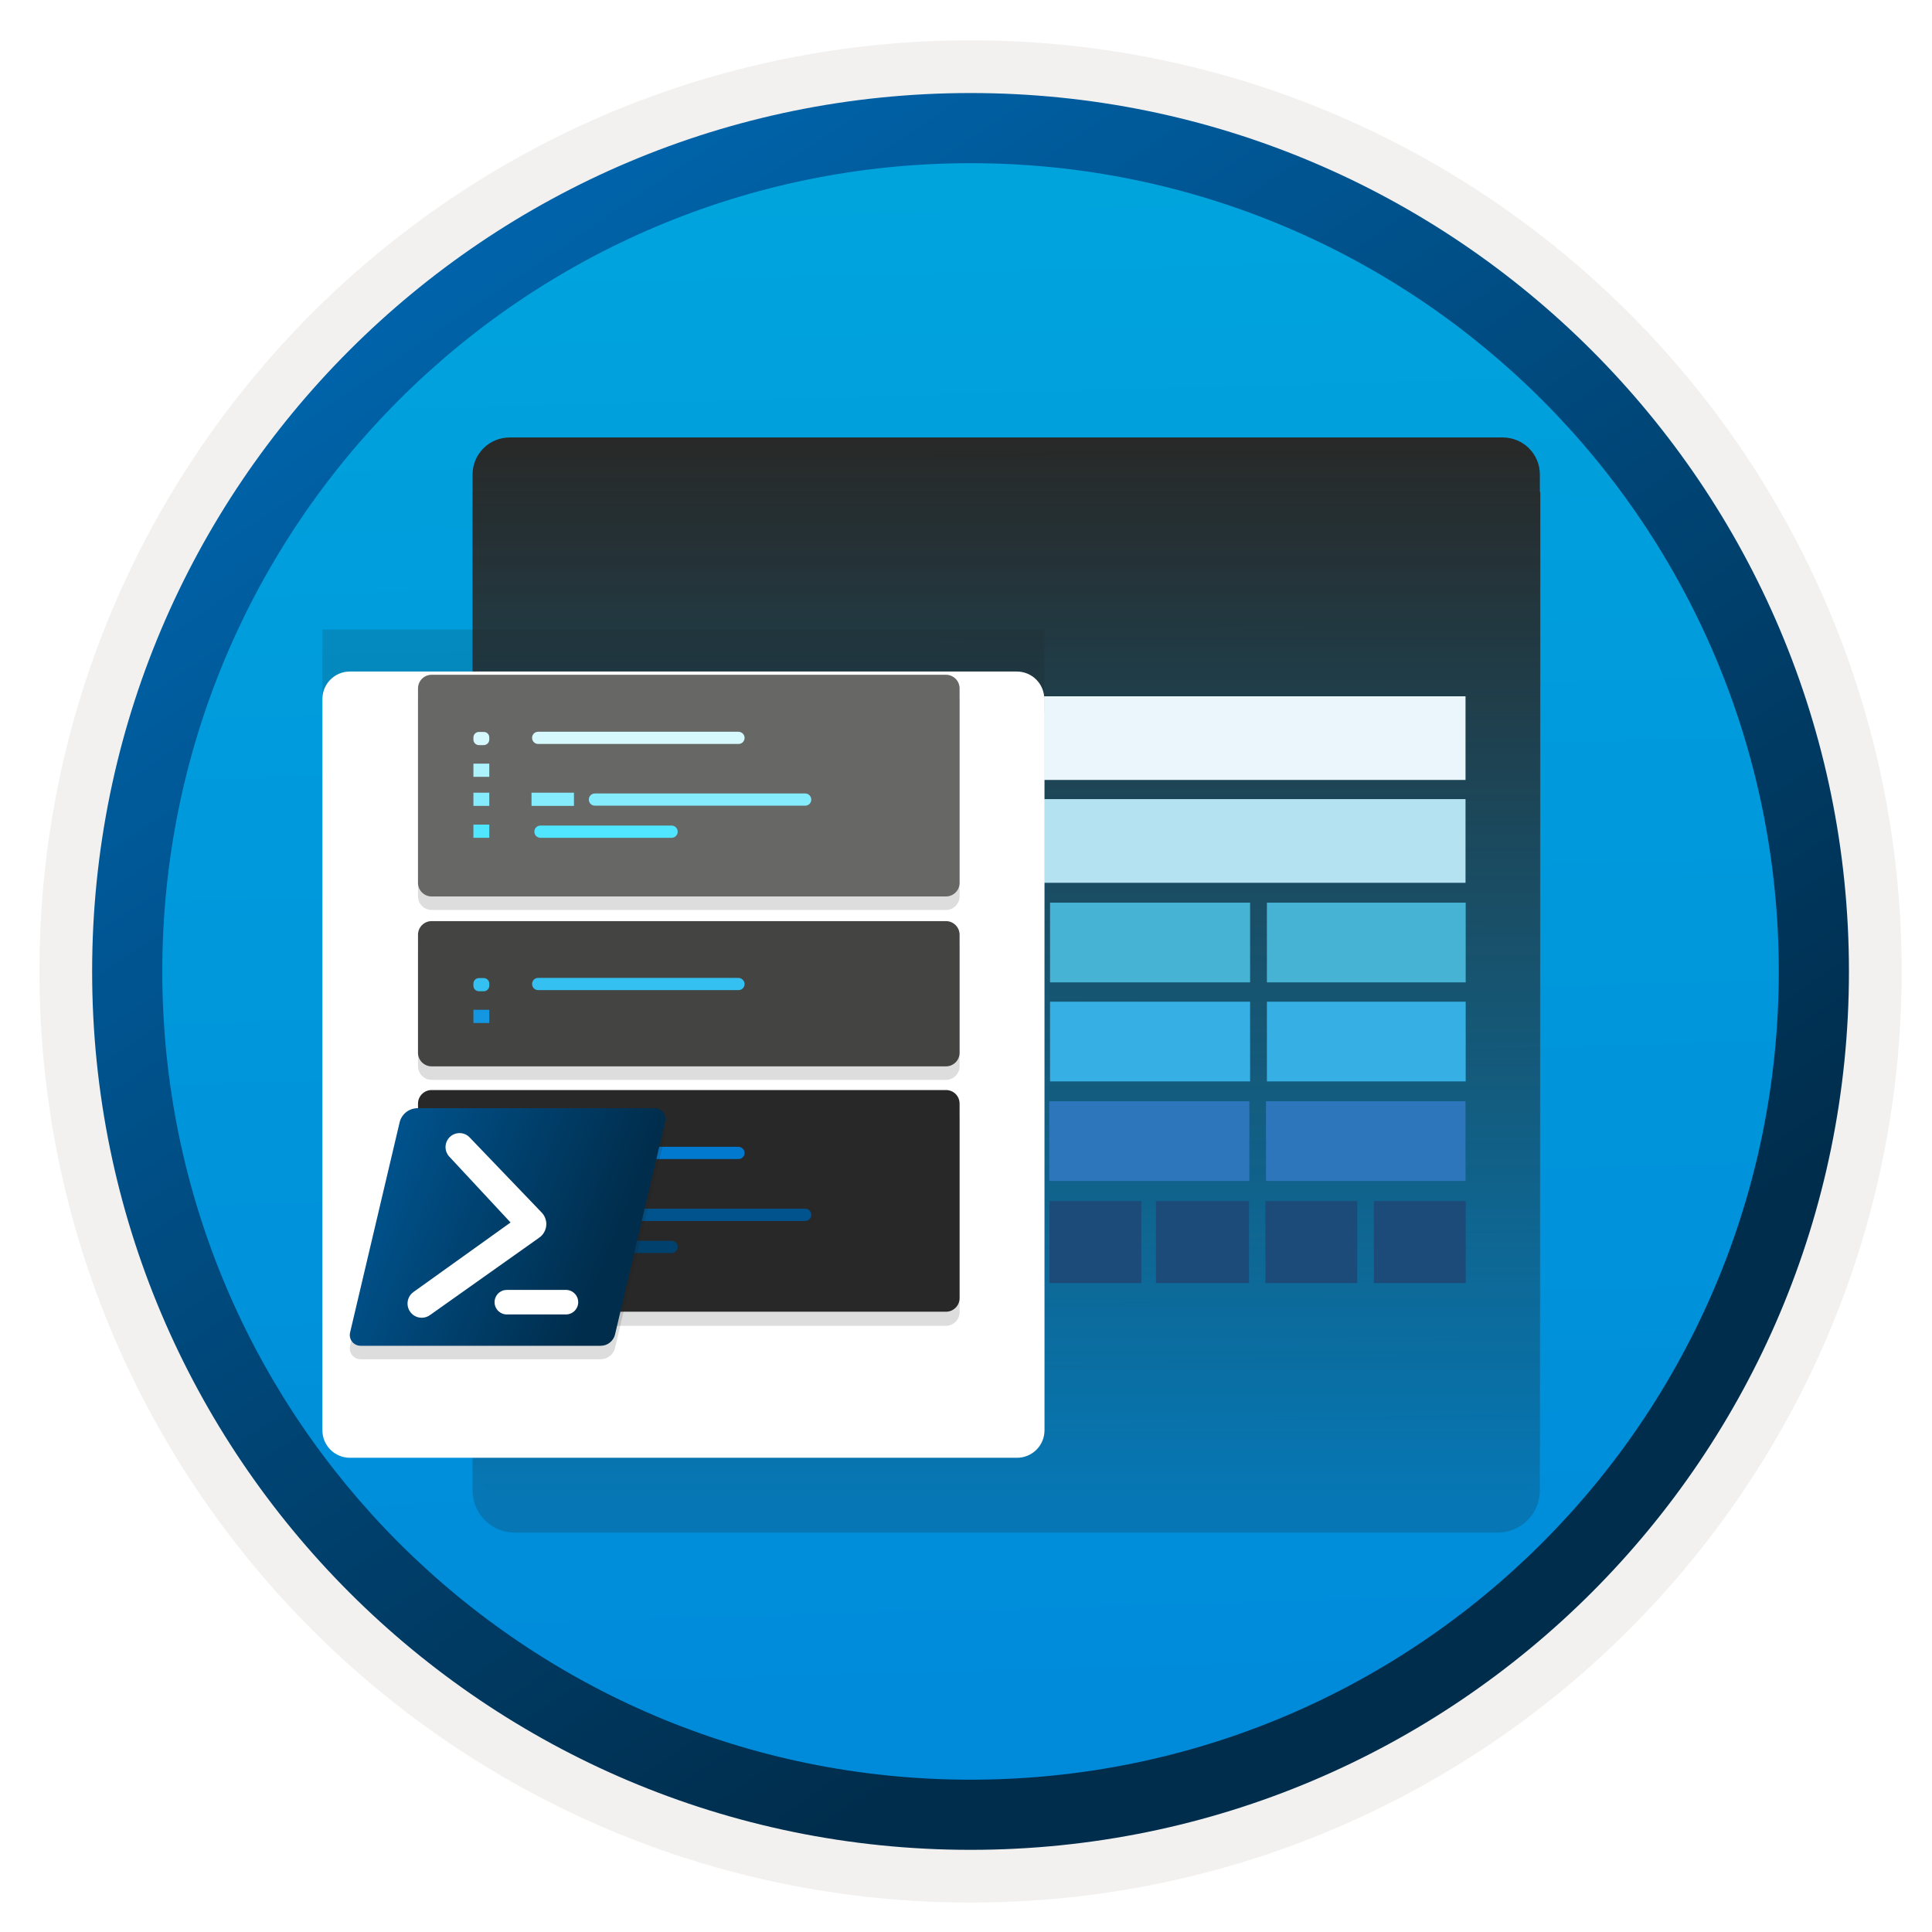 <svg width="103" height="103" viewBox="0 0 103 103" fill="none" xmlns="http://www.w3.org/2000/svg">
<path d="M51.743 98.6C25.893 98.6 4.933 77.65 4.933 51.79C4.933 25.93 25.893 4.98 51.743 4.98C77.593 4.98 98.553 25.94 98.553 51.79C98.553 77.64 77.593 98.6 51.743 98.6Z" fill="url(#paint0_linear_1149_6245)"/>
<path fill-rule="evenodd" clip-rule="evenodd" d="M97.642 51.79C97.642 77.14 77.093 97.69 51.742 97.69C26.392 97.69 5.843 77.14 5.843 51.79C5.843 26.44 26.392 5.89 51.742 5.89C77.093 5.89 97.642 26.44 97.642 51.79ZM51.742 2.15C79.162 2.15 101.383 24.37 101.383 51.79C101.383 79.21 79.153 101.43 51.742 101.43C24.323 101.43 2.103 79.2 2.103 51.79C2.103 24.37 24.323 2.15 51.742 2.15Z" fill="#F2F1F0"/>
<path fill-rule="evenodd" clip-rule="evenodd" d="M94.832 51.79C94.832 75.59 75.542 94.88 51.742 94.88C27.942 94.88 8.652 75.59 8.652 51.79C8.652 27.99 27.942 8.7 51.742 8.7C75.542 8.7 94.832 27.99 94.832 51.79ZM51.742 4.96C77.602 4.96 98.572 25.93 98.572 51.79C98.572 77.65 77.602 98.62 51.742 98.62C25.882 98.62 4.912 77.65 4.912 51.79C4.912 25.93 25.872 4.96 51.742 4.96Z" fill="url(#paint1_linear_1149_6245)"/>
<path opacity="0.2" d="M79.843 81.708C81.088 81.708 82.095 80.701 82.095 79.456V26.21H25.193V79.456C25.193 80.701 26.201 81.708 27.445 81.708H79.843Z" fill="#1F1D21"/>
<path d="M82.095 26.186V25.304C82.095 24.206 81.212 23.323 80.114 23.323H27.174C26.076 23.323 25.193 24.206 25.193 25.304V26.277V27.171V77.837C25.193 78.935 26.076 79.817 27.174 79.817H80.137C81.235 79.817 82.118 78.935 82.118 77.837V26.277C82.106 26.243 82.095 26.22 82.095 26.186Z" fill="url(#paint2_linear_1149_6245)"/>
<path d="M78.131 37.121H32.606V41.581H78.131V37.121Z" fill="#EAF6FB"/>
<path d="M78.131 42.603H32.606V47.064H78.131V42.603Z" fill="#B4E2F0"/>
<path d="M43.214 53.403H32.606V57.652H43.214V53.403Z" fill="#35AFE4"/>
<path d="M54.959 53.403H44.36V57.652H54.959V53.403Z" fill="#35AFE4"/>
<path d="M66.646 53.403H55.98V57.652H66.646V53.403Z" fill="#35AFE4"/>
<path d="M78.14 53.403H67.542V57.652H78.14V53.403Z" fill="#35AFE4"/>
<path d="M43.214 48.123H32.606V52.373H43.214V48.123Z" fill="#46B3D5"/>
<path d="M54.959 48.123H44.36V52.373H54.959V48.123Z" fill="#46B3D5"/>
<path d="M66.646 48.123H55.98V52.373H66.646V48.123Z" fill="#46B3D5"/>
<path d="M78.14 48.123H67.542V52.373H78.14V48.123Z" fill="#46B3D5"/>
<path d="M37.501 64.031H32.606V68.405H37.501V64.031Z" fill="#1C4A79"/>
<path d="M43.205 64.031H38.31V68.405H43.205V64.031Z" fill="#1C4A79"/>
<path d="M49.207 64.031H44.312V68.405H49.207V64.031Z" fill="#1C4A79"/>
<path d="M54.921 64.031H50.026V68.405H54.921V64.031Z" fill="#1C4A79"/>
<path d="M60.846 64.031H55.951V68.405H60.846V64.031Z" fill="#1C4A79"/>
<path d="M66.589 64.031H61.627V68.405H66.589V64.031Z" fill="#1C4A79"/>
<path d="M72.359 64.031H67.465V68.405H72.359V64.031Z" fill="#1C4A79"/>
<path d="M78.141 64.031H73.246V68.405H78.141V64.031Z" fill="#1C4A79"/>
<path d="M43.214 58.712H32.606V62.961H43.214V58.712Z" fill="#2E76BC"/>
<path d="M54.92 58.712H44.322V62.961H54.92V58.712Z" fill="#2E76BC"/>
<path d="M66.607 58.712H55.941V62.961H66.607V58.712Z" fill="#2E76BC"/>
<path d="M78.131 58.712H67.494V62.961H78.131V58.712Z" fill="#2E76BC"/>
<path opacity="0.15" d="M54.468 74.743C55.139 74.743 55.679 74.202 55.679 73.532V33.564H17.188V73.537C17.188 74.207 17.728 74.748 18.399 74.748H54.468V74.743Z" fill="#1F1D20"/>
<g filter="url(#filter0_d_1149_6245)">
<path d="M55.674 33.923V33.267C55.674 32.456 55.019 31.801 54.208 31.801H18.654C17.843 31.801 17.188 32.456 17.188 33.267V33.995V34.661V72.252C17.188 73.063 17.843 73.718 18.654 73.718H54.218C55.029 73.718 55.685 73.063 55.685 72.252V33.995C55.685 33.969 55.674 33.949 55.674 33.923Z" fill="white"/>
</g>
<path opacity="0.15" d="M50.434 36.694H23.009C22.611 36.694 22.285 37.02 22.285 37.418V47.789C22.285 48.186 22.611 48.512 23.009 48.512H50.434C50.832 48.512 51.158 48.186 51.158 47.789V37.418C51.158 37.02 50.832 36.694 50.434 36.694Z" fill="#1F1D20"/>
<path opacity="0.15" d="M50.434 58.864H23.009C22.611 58.864 22.285 59.19 22.285 59.588V69.959C22.285 70.356 22.611 70.682 23.009 70.682H50.434C50.832 70.682 51.158 70.356 51.158 69.959V59.588C51.158 59.18 50.832 58.864 50.434 58.864Z" fill="#1F1D20"/>
<path opacity="0.15" d="M50.434 49.827H23.009C22.611 49.827 22.285 50.153 22.285 50.55V56.846C22.285 57.243 22.611 57.569 23.009 57.569H50.434C50.832 57.569 51.158 57.243 51.158 56.846V50.55C51.158 50.153 50.832 49.827 50.434 49.827Z" fill="#1F1D20"/>
<path d="M50.434 35.974H23.009C22.611 35.974 22.285 36.3 22.285 36.698V47.069C22.285 47.466 22.611 47.792 23.009 47.792H50.434C50.832 47.792 51.158 47.466 51.158 47.069V36.698C51.158 36.3 50.832 35.974 50.434 35.974Z" fill="#676766"/>
<path d="M25.789 39.021H25.535C25.372 39.021 25.239 39.153 25.239 39.316V39.428C25.239 39.592 25.372 39.724 25.535 39.724H25.789C25.952 39.724 26.085 39.592 26.085 39.428V39.316C26.085 39.143 25.952 39.021 25.789 39.021Z" fill="#D5F9FD"/>
<path d="M26.085 40.712H25.239V41.415H26.085V40.712Z" fill="#ACF3FD"/>
<path d="M26.085 42.261H25.239V42.964H26.085V42.261Z" fill="#84ECFD"/>
<path d="M26.085 43.962H25.239V44.665H26.085V43.962Z" fill="#50E6FF"/>
<path d="M30.599 42.261H28.337V42.964H30.599V42.261Z" fill="#84ECFD"/>
<path d="M39.36 39.011H28.693C28.51 39.011 28.367 39.153 28.367 39.337C28.367 39.52 28.51 39.663 28.693 39.663H39.37C39.554 39.663 39.696 39.52 39.696 39.337C39.696 39.153 39.543 39.011 39.36 39.011Z" fill="#D5F9FD"/>
<path d="M42.925 42.301H31.719C31.535 42.301 31.393 42.444 31.393 42.627C31.393 42.811 31.535 42.953 31.719 42.953H42.925C43.109 42.953 43.251 42.811 43.251 42.627C43.251 42.454 43.109 42.301 42.925 42.301Z" fill="#84ECFD"/>
<path d="M35.804 44.013H28.815C28.632 44.013 28.489 44.156 28.489 44.339C28.489 44.522 28.632 44.665 28.815 44.665H35.804C35.988 44.665 36.13 44.522 36.13 44.339C36.13 44.166 35.988 44.013 35.804 44.013Z" fill="#50E6FF"/>
<path d="M50.434 58.113H23.009C22.611 58.113 22.285 58.439 22.285 58.836V69.208C22.285 69.605 22.611 69.931 23.009 69.931H50.434C50.832 69.931 51.158 69.605 51.158 69.208V58.836C51.158 58.429 50.832 58.113 50.434 58.113Z" fill="#282828"/>
<path d="M25.789 61.149H25.535C25.372 61.149 25.239 61.282 25.239 61.445V61.557C25.239 61.72 25.372 61.852 25.535 61.852H25.789C25.952 61.852 26.085 61.72 26.085 61.557V61.445C26.085 61.282 25.952 61.149 25.789 61.149Z" fill="#0179CE"/>
<path d="M26.085 62.841H25.239V63.544H26.085V62.841Z" fill="#016CB8"/>
<path d="M26.085 64.399H25.239V65.102H26.085V64.399Z" fill="#01538D"/>
<path d="M26.085 66.091H25.239V66.794H26.085V66.091Z" fill="#01416E"/>
<path d="M30.599 64.399H28.337V65.102H30.599V64.399Z" fill="#01538D"/>
<path d="M39.36 61.139H28.693C28.51 61.139 28.367 61.282 28.367 61.465C28.367 61.648 28.51 61.791 28.693 61.791H39.37C39.554 61.791 39.696 61.648 39.696 61.465C39.696 61.292 39.543 61.139 39.36 61.139Z" fill="#0179CE"/>
<path d="M42.925 64.44H31.719C31.535 64.44 31.393 64.582 31.393 64.766C31.393 64.949 31.535 65.092 31.719 65.092H42.925C43.109 65.092 43.251 64.949 43.251 64.766C43.251 64.582 43.109 64.44 42.925 64.44Z" fill="#01538D"/>
<path d="M35.804 66.152H28.815C28.632 66.152 28.489 66.294 28.489 66.478C28.489 66.661 28.632 66.804 28.815 66.804H35.804C35.988 66.804 36.13 66.661 36.13 66.478C36.13 66.294 35.988 66.152 35.804 66.152Z" fill="#01416E"/>
<path d="M50.434 49.107H23.009C22.611 49.107 22.285 49.433 22.285 49.831V56.127C22.285 56.524 22.611 56.85 23.009 56.85H50.434C50.832 56.85 51.158 56.524 51.158 56.127V49.831C51.158 49.433 50.832 49.107 50.434 49.107Z" fill="#444443"/>
<path d="M25.789 52.144H25.535C25.372 52.144 25.239 52.276 25.239 52.44V52.552C25.239 52.715 25.372 52.847 25.535 52.847H25.789C25.952 52.847 26.085 52.715 26.085 52.552V52.44C26.085 52.276 25.952 52.144 25.789 52.144Z" fill="#34C1F1"/>
<path d="M26.085 53.835H25.239V54.538H26.085V53.835Z" fill="#1497E2"/>
<path d="M39.36 52.134H28.693C28.51 52.134 28.367 52.276 28.367 52.46C28.367 52.643 28.51 52.786 28.693 52.786H39.37C39.554 52.786 39.696 52.643 39.696 52.46C39.696 52.287 39.543 52.134 39.36 52.134Z" fill="#34C1F1"/>
<path opacity="0.15" d="M32.027 72.464H19.217C19.132 72.463 19.047 72.443 18.97 72.406C18.893 72.368 18.826 72.314 18.773 72.247C18.719 72.18 18.682 72.102 18.663 72.018C18.644 71.934 18.644 71.848 18.662 71.764L21.306 60.548C21.359 60.335 21.481 60.145 21.654 60.009C21.827 59.873 22.041 59.799 22.261 59.799H34.911C34.997 59.8 35.081 59.819 35.158 59.857C35.235 59.895 35.303 59.949 35.356 60.016C35.409 60.083 35.447 60.161 35.466 60.245C35.485 60.328 35.485 60.415 35.466 60.499L32.787 71.869C32.745 72.039 32.647 72.189 32.509 72.297C32.372 72.405 32.202 72.464 32.027 72.464Z" fill="#1F1D20"/>
<path d="M32.027 71.747H19.217C19.132 71.746 19.047 71.726 18.97 71.689C18.893 71.651 18.826 71.597 18.773 71.529C18.719 71.462 18.682 71.384 18.663 71.301C18.644 71.217 18.644 71.131 18.662 71.047L21.306 59.831C21.359 59.617 21.481 59.428 21.654 59.291C21.827 59.156 22.041 59.082 22.261 59.081H34.911C34.997 59.082 35.081 59.102 35.158 59.14C35.235 59.177 35.303 59.232 35.356 59.299C35.409 59.366 35.447 59.444 35.466 59.528C35.485 59.611 35.485 59.698 35.466 59.781L32.787 71.152C32.745 71.321 32.647 71.472 32.509 71.58C32.372 71.688 32.202 71.746 32.027 71.747Z" fill="url(#paint3_linear_1149_6245)"/>
<path d="M30.172 70.077H27.023C26.937 70.078 26.852 70.061 26.772 70.028C26.693 69.995 26.62 69.947 26.559 69.886C26.498 69.825 26.45 69.753 26.417 69.673C26.384 69.594 26.367 69.509 26.367 69.423C26.367 69.337 26.384 69.251 26.417 69.172C26.45 69.092 26.498 69.02 26.559 68.959C26.62 68.898 26.693 68.85 26.772 68.817C26.852 68.784 26.937 68.768 27.023 68.768H30.172C30.346 68.768 30.512 68.837 30.634 68.96C30.757 69.083 30.826 69.249 30.826 69.423C30.826 69.596 30.757 69.762 30.634 69.885C30.512 70.008 30.346 70.077 30.172 70.077Z" fill="white"/>
<path d="M25.035 60.636L28.879 64.644C28.967 64.736 29.034 64.845 29.076 64.966C29.118 65.085 29.134 65.213 29.122 65.34C29.11 65.466 29.071 65.589 29.007 65.699C28.944 65.809 28.857 65.905 28.754 65.978L22.921 70.112C22.758 70.228 22.555 70.275 22.358 70.242C22.16 70.209 21.984 70.099 21.868 69.936C21.751 69.773 21.704 69.571 21.737 69.373C21.769 69.176 21.879 68.999 22.041 68.882L27.219 65.174L23.951 61.66C23.817 61.516 23.746 61.325 23.753 61.129C23.76 60.932 23.844 60.747 23.986 60.612C24.129 60.477 24.319 60.404 24.516 60.408C24.712 60.413 24.899 60.494 25.035 60.636Z" fill="white"/>
<defs>
<filter id="filter0_d_1149_6245" x="13.188" y="31.801" width="46.497" height="49.917" filterUnits="userSpaceOnUse" color-interpolation-filters="sRGB">
<feFlood flood-opacity="0" result="BackgroundImageFix"/>
<feColorMatrix in="SourceAlpha" type="matrix" values="0 0 0 0 0 0 0 0 0 0 0 0 0 0 0 0 0 0 127 0" result="hardAlpha"/>
<feOffset dy="4"/>
<feGaussianBlur stdDeviation="2"/>
<feComposite in2="hardAlpha" operator="out"/>
<feColorMatrix type="matrix" values="0 0 0 0 0 0 0 0 0 0 0 0 0 0 0 0 0 0 0.25 0"/>
<feBlend mode="normal" in2="BackgroundImageFix" result="effect1_dropShadow_1149_6245"/>
<feBlend mode="normal" in="SourceGraphic" in2="effect1_dropShadow_1149_6245" result="shape"/>
</filter>
<linearGradient id="paint0_linear_1149_6245" x1="49.969" y1="-12.999" x2="53.951" y2="132.771" gradientUnits="userSpaceOnUse">
<stop stop-color="#00ABDE"/>
<stop offset="1" stop-color="#007ED8"/>
</linearGradient>
<linearGradient id="paint1_linear_1149_6245" x1="3.173" y1="-19.833" x2="98.7" y2="121.049" gradientUnits="userSpaceOnUse">
<stop stop-color="#007ED8"/>
<stop offset="0.707" stop-color="#002D4C"/>
</linearGradient>
<linearGradient id="paint2_linear_1149_6245" x1="53.655" y1="23.323" x2="53.655" y2="79.817" gradientUnits="userSpaceOnUse">
<stop stop-color="#282827"/>
<stop offset="1" stop-color="#282827" stop-opacity="0"/>
</linearGradient>
<linearGradient id="paint3_linear_1149_6245" x1="6.2" y1="57.282" x2="43.037" y2="71.639" gradientUnits="userSpaceOnUse">
<stop stop-color="#007ED8"/>
<stop offset="0.707" stop-color="#002D4C"/>
</linearGradient>
</defs>
</svg>
